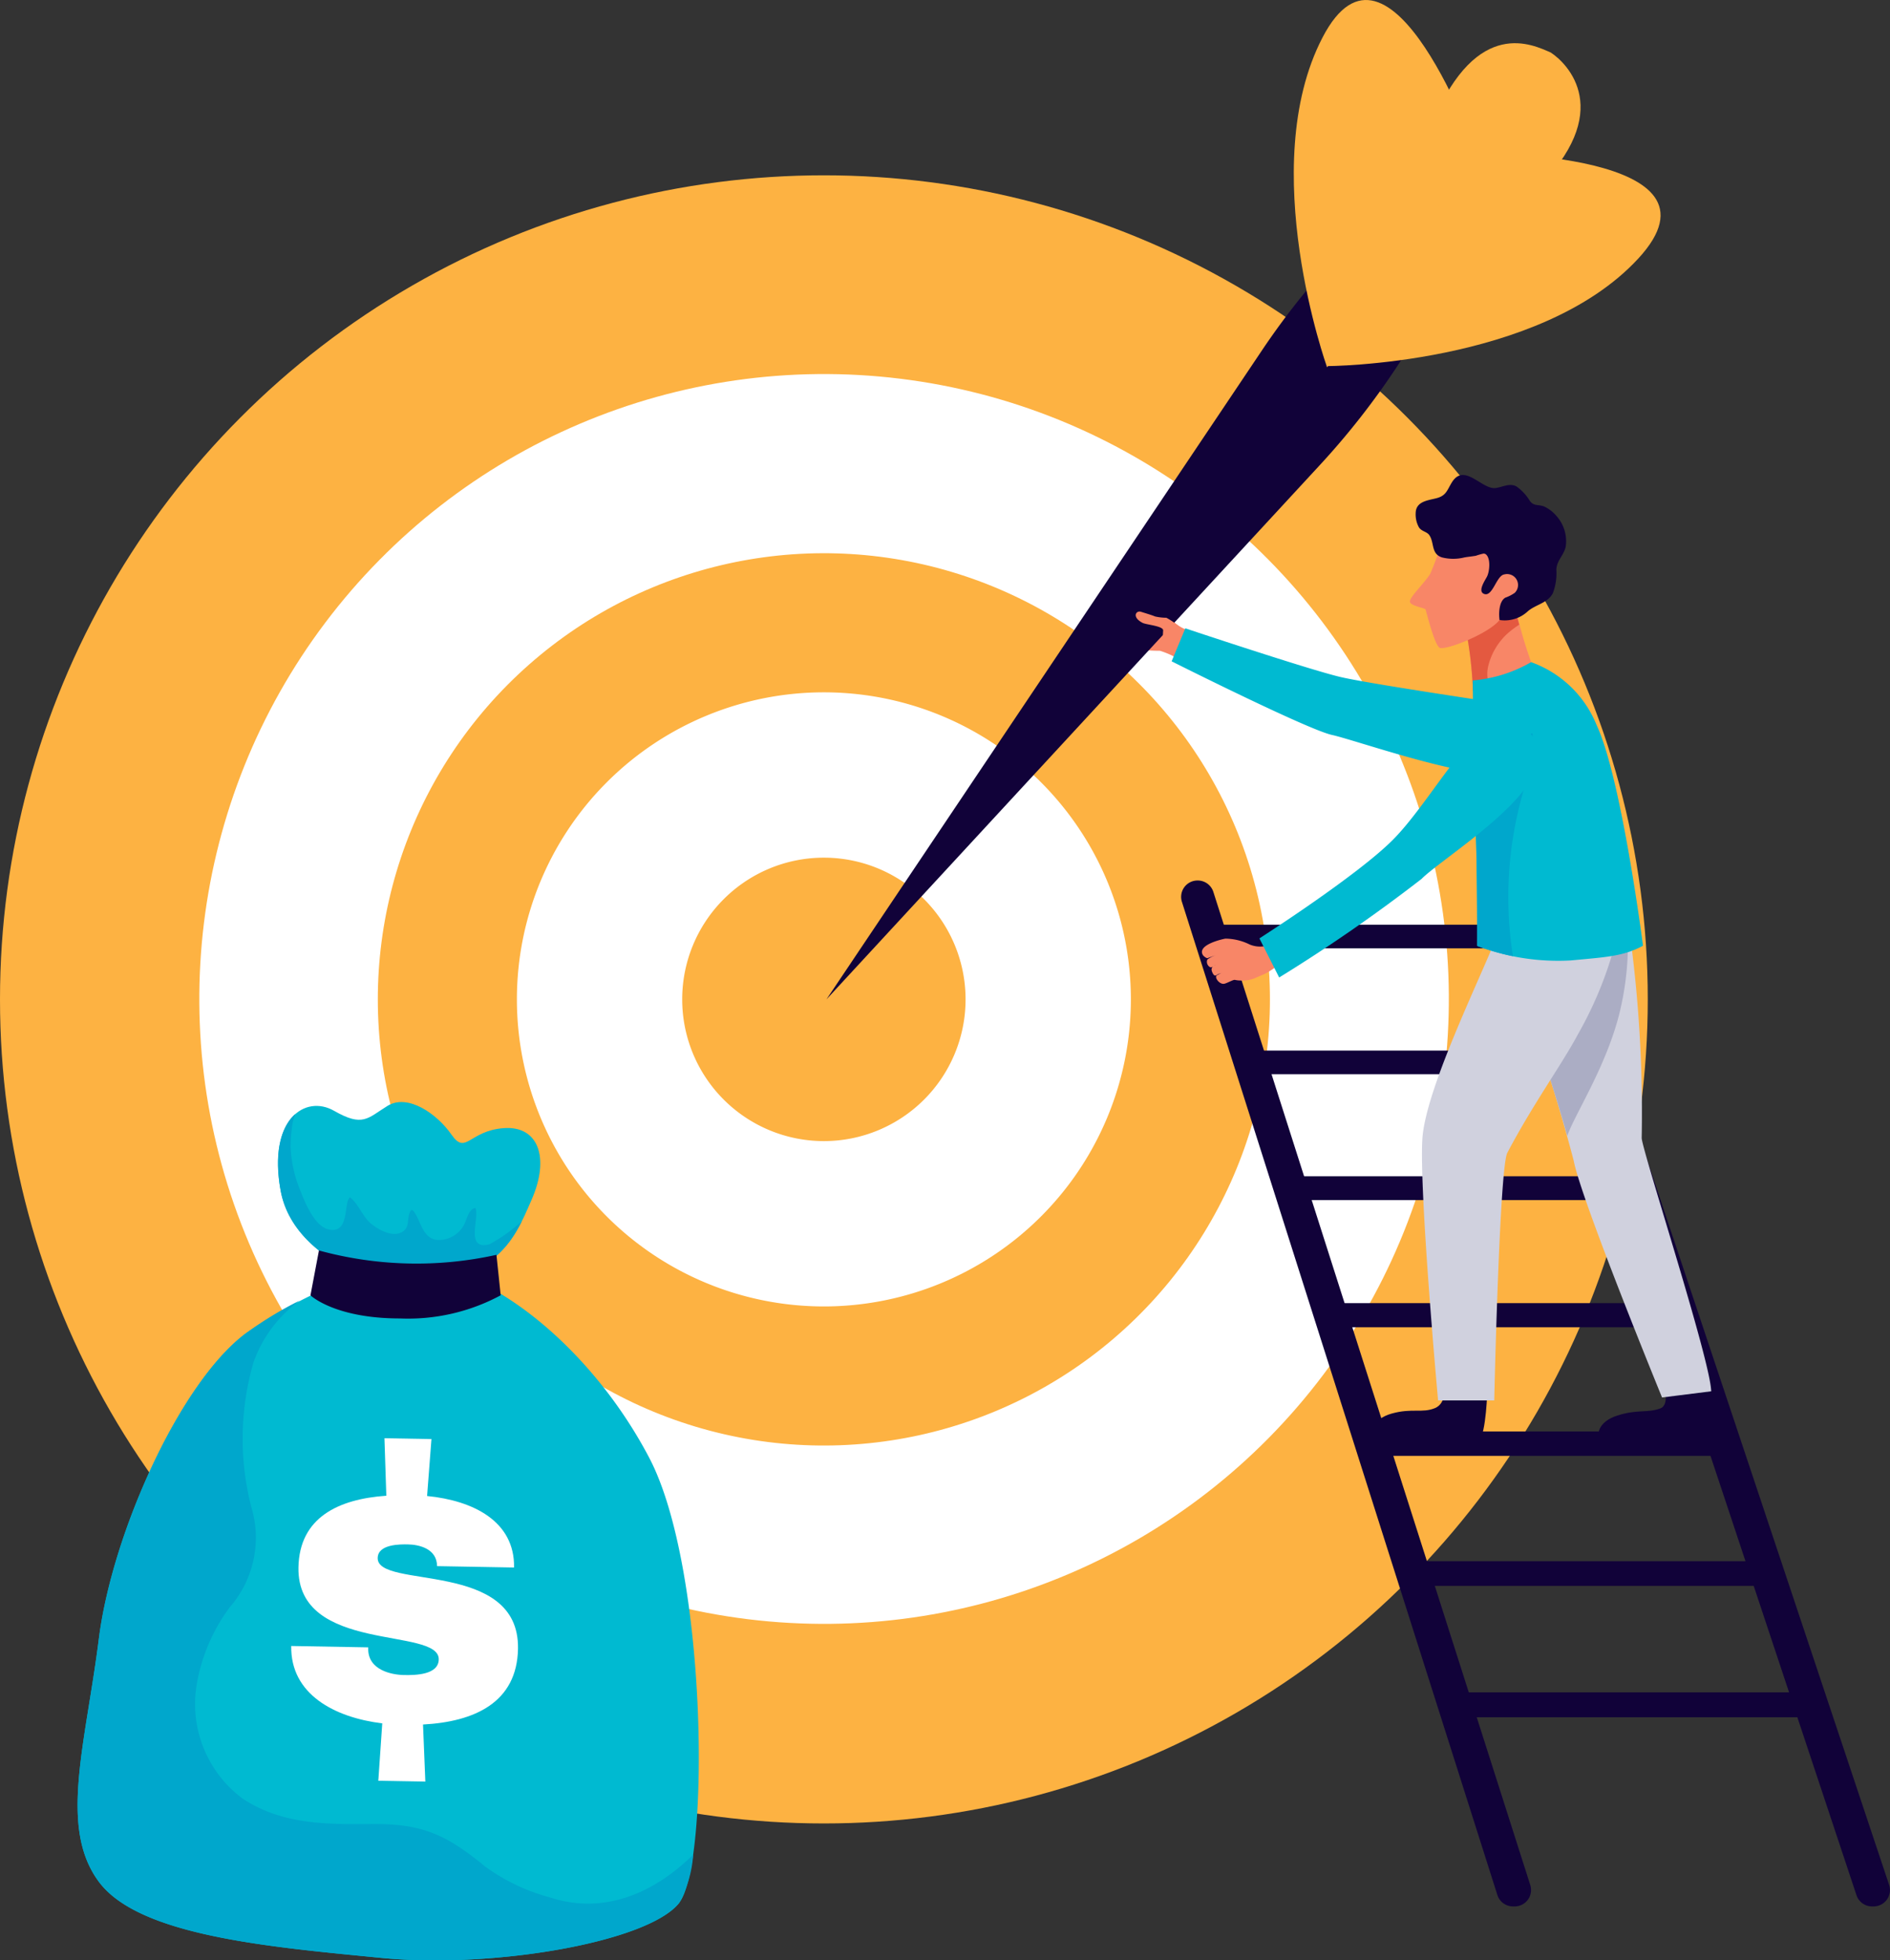 <svg xmlns="http://www.w3.org/2000/svg" width="126.9" height="131.594" viewBox="0 0 126.9 131.594">
  <rect x="0" y="0" width="126.9" height="131.594" fill="#333333" stroke="none"/>
  <g id="Grupo_104" data-name="Grupo 104" transform="translate(-31.118 -131.285)">
    <g id="Grupo_92" data-name="Grupo 92" transform="translate(31.118 143.053)">
      <circle id="Elipse_5" data-name="Elipse 5" cx="55.318" cy="55.318" r="55.318" fill="#FDB242"/>
      <circle id="Elipse_6" data-name="Elipse 6" cx="41.929" cy="41.929" r="41.929" transform="matrix(0.122, -0.993, 0.993, 0.122, 8.58, 91.81)" fill="#fff"/>
      <circle id="Elipse_7" data-name="Elipse 7" cx="29.949" cy="29.949" r="29.949" transform="translate(19.289 33.051) rotate(-13.283)" fill="#FDB242"/>
      <path id="Caminho_182" data-name="Caminho 182" d="M96.088,183.695a20.612,20.612,0,1,1-20.613-20.613A20.612,20.612,0,0,1,96.088,183.695Z" transform="translate(-20.158 -128.376)" fill="#fff"/>
      <path id="Caminho_183" data-name="Caminho 183" d="M81.484,180.189a9.513,9.513,0,1,1-9.513-9.513A9.513,9.513,0,0,1,81.484,180.189Z" transform="translate(-16.653 -124.871)" fill="#FDB242"/>
    </g>
    <g id="Grupo_98" data-name="Grupo 98" transform="translate(105.495 163.165)">
      <path id="Caminho_184" data-name="Caminho 184" d="M87.573,160.82s-.805,1.947-.767,1.885a5.842,5.842,0,0,0-1.3-.583,9.884,9.884,0,0,1-1.546-.11,2.556,2.556,0,0,1-.894-.46c-.155-.094-.414-.392-.183-.46.2-.061.433.219.566.273a2.732,2.732,0,0,0,.6.057s-.174-.08-.513-.215a6.24,6.24,0,0,1-1.141-.528c-.115-.117-.088-.368.229-.308a4.45,4.45,0,0,1,.8.269c.066.019.669.238.669.238s-.522-.2-.707-.284c-.208-.094-.78-.319-1.143-.481s-.272-.551.05-.528a7.986,7.986,0,0,1,1.165.491c.127.042.681.3.681.3s-.665-.3-.775-.377-.848-.352-.934-.573a.21.21,0,0,1,.262-.278,3.868,3.868,0,0,1,.925.316,8.673,8.673,0,0,0,1.441.593c.209.007.44-.013.444-.278l.36-.664s.241.117.368.721C86.291,160.162,86.838,160.579,87.573,160.82Z" transform="translate(-82.006 -150.318)" fill="#f88667"/>
      <g id="Grupo_94" data-name="Grupo 94" transform="translate(4.285 10.299)">
        <g id="Grupo_93" data-name="Grupo 93">
          <path id="Caminho_185" data-name="Caminho 185" d="M108.189,168.117a3.33,3.33,0,0,0-2.885-3.208c-2.634-.4-7.529-1.153-9-1.494-2.054-.472-10.443-3.272-10.443-3.272l-.918,2.214s9.128,4.585,10.769,4.943,10.069,3.348,11.7,2.407A1.71,1.71,0,0,0,108.189,168.117Z" transform="translate(-84.938 -160.143)" fill="#00bad1"/>
        </g>
      </g>
      <g id="Grupo_95" data-name="Grupo 95" transform="translate(4.925 27.225)">
        <path id="Caminho_186" data-name="Caminho 186" d="M113.059,181.122l-.529-1.586h-23.7l.505,1.586Z" transform="translate(-83.783 -168.118)" fill="#110239"/>
        <path id="Caminho_187" data-name="Caminho 187" d="M115.028,186.909l-.535-1.6H90.666l.511,1.6Z" transform="translate(-82.934 -165.455)" fill="#110239"/>
        <path id="Caminho_188" data-name="Caminho 188" d="M110.62,175.341l-.529-1.586H86.39l.505,1.586Z" transform="translate(-84.908 -170.786)" fill="#110239"/>
        <path id="Caminho_189" data-name="Caminho 189" d="M117.018,192.757l-.54-1.62H92.523l.516,1.62Z" transform="translate(-82.077 -162.764)" fill="#110239"/>
        <path id="Caminho_190" data-name="Caminho 190" d="M119.03,198.669l-.546-1.638H94.4l.521,1.638Z" transform="translate(-81.211 -160.043)" fill="#110239"/>
        <path id="Caminho_191" data-name="Caminho 191" d="M121.064,204.644l-.552-1.656H96.3l.527,1.656Z" transform="translate(-80.335 -157.293)" fill="#110239"/>
        <path id="Caminho_192" data-name="Caminho 192" d="M123.12,210.685l-.558-1.674H98.215l.533,1.674Z" transform="translate(-79.45 -154.513)" fill="#110239"/>
        <path id="Caminho_193" data-name="Caminho 193" d="M124.593,240.592h.113a1.1,1.1,0,0,0,1.039-1.444l-22.258-66.676a1.1,1.1,0,0,0-1.041-.748h-1.533l22.64,68.117A1.1,1.1,0,0,0,124.593,240.592Z" transform="translate(-78.205 -171.724)" fill="#110239"/>
        <path id="Caminho_194" data-name="Caminho 194" d="M107.656,240.592h.121a1.1,1.1,0,0,0,1.045-1.431L87.541,172.487a1.1,1.1,0,0,0-1.044-.763h-.023a1.1,1.1,0,0,0-1.045,1.428l21.183,66.674A1.1,1.1,0,0,0,107.656,240.592Z" transform="translate(-85.376 -171.724)" fill="#110239"/>
      </g>
      <path id="Caminho_195" data-name="Caminho 195" d="M101.578,158.455c-.048.053-.092.107-.143.158a9.863,9.863,0,0,1-1.5,1.31c-.335.222-.855.367-1.143.6a3.339,3.339,0,0,1-.36.254,27.666,27.666,0,0,1,.517,4.369s3-.212,4.1-1.424A30.45,30.45,0,0,1,101.578,158.455Z" transform="translate(-74.426 -150.624)" fill="#f88667"/>
      <path id="Caminho_196" data-name="Caminho 196" d="M99.969,163.473a4.351,4.351,0,0,1,1.367-2.263,6.821,6.821,0,0,1,.719-.533,15.49,15.49,0,0,1-.476-2.222c-.048.053-.092.107-.143.158a9.863,9.863,0,0,1-1.5,1.31c-.335.222-.855.367-1.143.6a3.339,3.339,0,0,1-.36.254,27.666,27.666,0,0,1,.517,4.369,11.475,11.475,0,0,0,1.193-.165A2.259,2.259,0,0,1,99.969,163.473Z" transform="translate(-74.426 -150.624)" fill="#e45940"/>
      <path id="Caminho_197" data-name="Caminho 197" d="M101.884,195.239s-.082,2.993-.55,3.4-6.421.588-6.932.042-.212-1.466,1.065-1.82c1.369-.38,2.042-.009,2.9-.365s.63-1.71.63-1.71Z" transform="translate(-76.394 -133.854)" fill="#110239"/>
      <path id="Caminho_198" data-name="Caminho 198" d="M111.853,195.108s.457,2.914.006,3.341-6.514.9-7.048.377-.267-1.456,1-1.859c1.353-.434,2.01-.159,2.884-.476.687-.251.224-1.638.224-1.638Z" transform="translate(-71.6 -133.824)" fill="#110239"/>
      <g id="Grupo_96" data-name="Grupo 96" transform="translate(21.096 26.369)">
        <path id="Caminho_199" data-name="Caminho 199" d="M109.594,188.8a89.331,89.331,0,0,0-1.242-16.639,7.593,7.593,0,0,0-2.973.574c-1.817.827-3.644,1.621-5.469,2.416a117.721,117.721,0,0,1,5.118,15.173c.485,2.6,5.933,15.9,5.933,15.9l3.3-.415C114.2,203.67,109.583,189.522,109.594,188.8Z" transform="translate(-94.839 -170.664)" fill="#d0d1de"/>
        <path id="Caminho_200" data-name="Caminho 200" d="M102.839,173.772a30.009,30.009,0,0,1-2.941,1.2,125.191,125.191,0,0,1,4.706,13.543c.462-1.4,2.7-4.769,3.556-8.463a19.721,19.721,0,0,0,.278-7.529l0-.029A14.184,14.184,0,0,0,102.839,173.772Z" transform="translate(-94.844 -170.513)" fill="#abadc4"/>
        <path id="Caminho_201" data-name="Caminho 201" d="M106.9,173.946c-1.283.433-3.62,1.055-5.386,1.685-1.229,3.106-4.86,10.437-5.048,13.752-.208,3.657,1.058,17.513,1.058,17.513h3.771s.349-15.618.878-16.621c1.742-3.309,3.666-5.933,4.76-7.99a25.669,25.669,0,0,0,2.78-7.29c.143-.713.767-3.106-.444-3.856C108.264,171.423,107.973,173.583,106.9,173.946Z" transform="translate(-96.44 -171.138)" fill="#d0d1de"/>
      </g>
      <g id="Grupo_97" data-name="Grupo 97" transform="translate(24.506 12.57)">
        <path id="Caminho_202" data-name="Caminho 202" d="M99.061,180.741a15.321,15.321,0,0,0,6.288.979c2.309-.222,3.5-.257,4.857-.987,0,0-1.445-11.259-3.112-14.807a7.442,7.442,0,0,0-4.4-4.23,9.344,9.344,0,0,1-3.918,1.225s.044,6.918.177,9.68S99.061,180.741,99.061,180.741Z" transform="translate(-98.773 -161.697)" fill="#00bad1"/>
        <path id="Caminho_203" data-name="Caminho 203" d="M98.893,170.085q-.015-.456-.029-.966l0-.124c-.007-.324-.016-.662-.022-1.007l0-.172c-.007-.383-.015-.773-.02-1.162v-.019a2.168,2.168,0,0,0,.425-.029,9.743,9.743,0,0,0,3.012-1.393c.161-.094.332-.172.5-.254.191,1.479-.474,3.284-.76,4.459a25.42,25.42,0,0,0-.544,10.512,16.733,16.733,0,0,1-2.4-.693s.023-5.379-.111-8.14c-.012-.246-.022-.531-.032-.833Z" transform="translate(-98.754 -160.192)" fill="#00a7cc"/>
      </g>
      <path id="Caminho_204" data-name="Caminho 204" d="M104.306,157.35s-1.28-2.676-2.986-2.568-2.8.387-3.027,1.045a18.821,18.821,0,0,1-1.046,3.142c-.436.671-1.378,1.551-1.358,1.855s1,.409,1.049.533.582,2.333.938,2.562,3.632-1.049,4.139-2.024S104.455,159.079,104.306,157.35Z" transform="translate(-75.599 -152.32)" fill="#f88667"/>
      <path id="Caminho_205" data-name="Caminho 205" d="M100.7,158.379a4.291,4.291,0,0,0-.51.145c-.25.045-.507.066-.759.11a3.1,3.1,0,0,1-1.517,0c-.74-.243-.5-.973-.842-1.486-.165-.25-.516-.25-.7-.526a1.791,1.791,0,0,1-.222-.954c.012-.78.772-.852,1.37-1,.7-.172.738-.561,1.073-1.09.829-1.307,2,.507,2.916.4.469-.057.962-.364,1.418-.1a3.231,3.231,0,0,1,.893.968c.275.365.547.216.947.368a2.4,2.4,0,0,1,.829.631,2.543,2.543,0,0,1,.631,2.055c-.123.6-.607.927-.631,1.558a3.747,3.747,0,0,1-.237,1.583c-.355.666-1.147.754-1.676,1.207a2.264,2.264,0,0,1-1.9.588c-.07-.472-.026-1.266.389-1.5a2.621,2.621,0,0,0,.63-.323.735.735,0,0,0-.7-1.237c-.538.075-.78,1.545-1.367,1.305-.446-.181.091-.924.213-1.177.162-.335.248-1.181-.069-1.462A.233.233,0,0,0,100.7,158.379Z" transform="translate(-75.475 -153.097)" fill="#110239"/>
      <path id="Caminho_206" data-name="Caminho 206" d="M90.949,174.947a2.443,2.443,0,0,0-.443-.035,1.794,1.794,0,0,1-.969-.12,3.761,3.761,0,0,0-1.628-.393c-.275.048-1.915.43-1.513,1.1.054.091.256.231.313.21.17-.064.642-.235.642-.235a3.573,3.573,0,0,0-.437.186c-.063.045-.186.1-.227.165a.413.413,0,0,0,.189.488c.142.048.251-.094.37-.159l-.009.007c-.114.089-.361.152-.208.5.171.387.289.143.453.1a1.073,1.073,0,0,0,.177-.069c-.061.035-.292.145-.339.186-.153.137.186.593.49.554.187-.023.63-.292.735-.263a2.044,2.044,0,0,0,.379.042,2.229,2.229,0,0,0,1.108-.221c.153-.069.459-.19.612-.272a6.688,6.688,0,0,0,.912-.62C91.3,175.617,90.9,175.495,90.949,174.947Z" transform="translate(-80.009 -143.271)" fill="#f88667"/>
      <path id="Caminho_207" data-name="Caminho 207" d="M90.3,181.538l-1.326-2.624s6.57-4.206,8.971-6.628,5-7.353,6.83-7.663,3.674.7,2.613,3.249-6.431,5.927-7.526,7.048A108.657,108.657,0,0,1,90.3,181.538Z" transform="translate(-78.79 -147.802)" fill="#00bad1"/>
    </g>
    <g id="Grupo_99" data-name="Grupo 99" transform="translate(86.607 131.285)">
      <path id="Caminho_208" data-name="Caminho 208" d="M106.716,133.893c-1.171-.5-4.912-2.45-7.919,4.649-2.863,6.761-5.892,15.924-5.892,15.924s7.448-6.136,12.717-11.247C111.157,137.851,107.811,134.6,106.716,133.893Z" transform="translate(-58.087 -130.369)" fill="#FDB242"/>
      <path id="Caminho_209" data-name="Caminho 209" d="M111.32,137.406l-7.157,7.369a51.688,51.688,0,0,0-5.839,7.206l-29.24,43.565,33.131-35.87A51.679,51.679,0,0,0,111.3,146l2.8-6.155A8.625,8.625,0,0,1,111.32,137.406Z" transform="translate(-69.083 -128.46)" fill="#110239"/>
      <path id="Caminho_210" data-name="Caminho 210" d="M92.788,155.942s-4.817-13.432-.311-22.131,10.389,7.865,10.389,7.865Z" transform="translate(-59.173 -131.285)" fill="#FDB242"/>
      <path id="Caminho_211" data-name="Caminho 211" d="M92.057,152.622s14.269-.023,20.924-7.213-10.921-7.1-10.921-7.1Z" transform="translate(-58.479 -128.045)" fill="#FDB242"/>
    </g>
    <path id="Caminho_212" data-name="Caminho 212" d="M85.445,160.735c-.11-.045-.224.247-.33.213,0-.006.019-.322.018-.327-.041-.289-1.14-.362-1.384-.491-.737-.384-.44-.848-.105-.742.228.072.745.225.944.313a3.574,3.574,0,0,0,.763.088,5.5,5.5,0,0,1,.947.656C86.675,160.693,85.846,160.9,85.445,160.735Z" transform="translate(24.082 12.965)" fill="#f88667"/>
    <g id="Grupo_103" data-name="Grupo 103" transform="translate(36.332 205.264)">
      <path id="Caminho_213" data-name="Caminho 213" d="M56.3,189.267A33.567,33.567,0,0,0,46,194.01c-4.414,3.27-8.993,13.407-9.892,20.521s-2.7,12.672,0,16.31,11.446,4.374,18.968,5.111,17.9-1.064,19.987-3.68,1.923-22.419-2-29.891S62.027,189.1,56.3,189.267Z" transform="translate(-34.685 -178.502)" fill="#00bad1"/>
      <path id="Caminho_214" data-name="Caminho 214" d="M66.33,231.063a13.1,13.1,0,0,1-4.316-2.078c-2.678-2.207-4.31-2.862-7.643-2.83-3.049.031-6,.022-8.613-1.709a7.91,7.91,0,0,1-3.074-7.689A12.088,12.088,0,0,1,44.9,211.6a7.1,7.1,0,0,0,1.434-6.76,18.406,18.406,0,0,1,.159-9.68,8.764,8.764,0,0,1,3.1-4.145A24.864,24.864,0,0,0,46,193.2c-4.414,3.27-8.993,13.407-9.892,20.521s-2.7,12.672,0,16.31,11.446,4.374,18.968,5.111,17.9-1.064,19.987-3.68a7.782,7.782,0,0,0,.949-3.253C73.4,230.788,70.016,232.289,66.33,231.063Z" transform="translate(-34.685 -177.692)" fill="#00a7cc"/>
      <path id="Caminho_215" data-name="Caminho 215" d="M51.237,194.137s-6.315-1.533-7.173-6.315,1.655-6.438,3.587-5.335,2.238.509,3.587-.329,3.312.513,4.293,1.922,1.165-.244,3.495-.428,3.128,1.961,1.9,4.782S58.535,194.26,51.237,194.137Z" transform="translate(-30.436 -181.901)" fill="#00bad1"/>
      <g id="Grupo_100" data-name="Grupo 100" transform="translate(13.454 0.805)">
        <path id="Caminho_216" data-name="Caminho 216" d="M58.083,191.194c-1.637.421-.668-1.694-.934-2.428-.428.02-.588.731-.729,1.039a1.919,1.919,0,0,1-1.739,1.1c-1.02-.012-1.162-1.125-1.6-1.808-.184-.288-.269-.278-.383.067-.126.38,0,.824-.36,1.121-.653.548-1.739-.075-2.246-.514-.552-.481-.783-1.272-1.374-1.738a.817.817,0,0,0-.184.411c-.146.688-.1,2-1.225,1.758-.95-.2-1.587-1.757-1.894-2.548a8.661,8.661,0,0,1-.681-2.98,9.186,9.186,0,0,1,.086-1.257,3.529,3.529,0,0,1,.232-.965l-.007,0c-.909.8-1.457,2.485-.985,5.116.729,4.068,5.408,5.785,6.79,6.207a2.573,2.573,0,0,0,.745.111c5.748.016,7.534-1.988,8.661-4.244l-.01.01A10.734,10.734,0,0,1,58.083,191.194Z" transform="translate(-43.891 -182.452)" fill="#00a7cc"/>
      </g>
      <g id="Grupo_102" data-name="Grupo 102" transform="translate(14.339 22.564)">
        <g id="Grupo_101" data-name="Grupo 101">
          <path id="Caminho_217" data-name="Caminho 217" d="M53.618,201.219c3.1.305,5.893,1.7,5.839,4.8l-5.17-.092c-.006-1.172-1.2-1.445-1.959-1.459-.475-.007-2.011-.035-2.027.913-.038,2.124,9.528.086,9.421,6.092-.064,3.6-2.909,4.9-6.377,5.085l.155,3.832-3.157-.056.265-3.853c-3.207-.393-6.169-1.954-6.112-5.194l5.168.092v.111c0,1.425,1.589,1.733,2.4,1.747.783.015,2.32-.013,2.337-1.048.039-2.207-9.522-.364-9.42-6.175.06-3.351,2.682-4.592,5.9-4.813l-.126-3.86,3.156.056Z" transform="translate(-44.495 -197.339)" fill="#fff"/>
        </g>
      </g>
      <path id="Caminho_218" data-name="Caminho 218" d="M45.95,188.717l-.57,3.011s1.614,1.552,6.009,1.552a13.113,13.113,0,0,0,6.764-1.554l-.285-2.717A24.808,24.808,0,0,1,45.95,188.717Z" transform="translate(-29.749 -178.755)" fill="#110239"/>
    </g>
  </g>
</svg>
